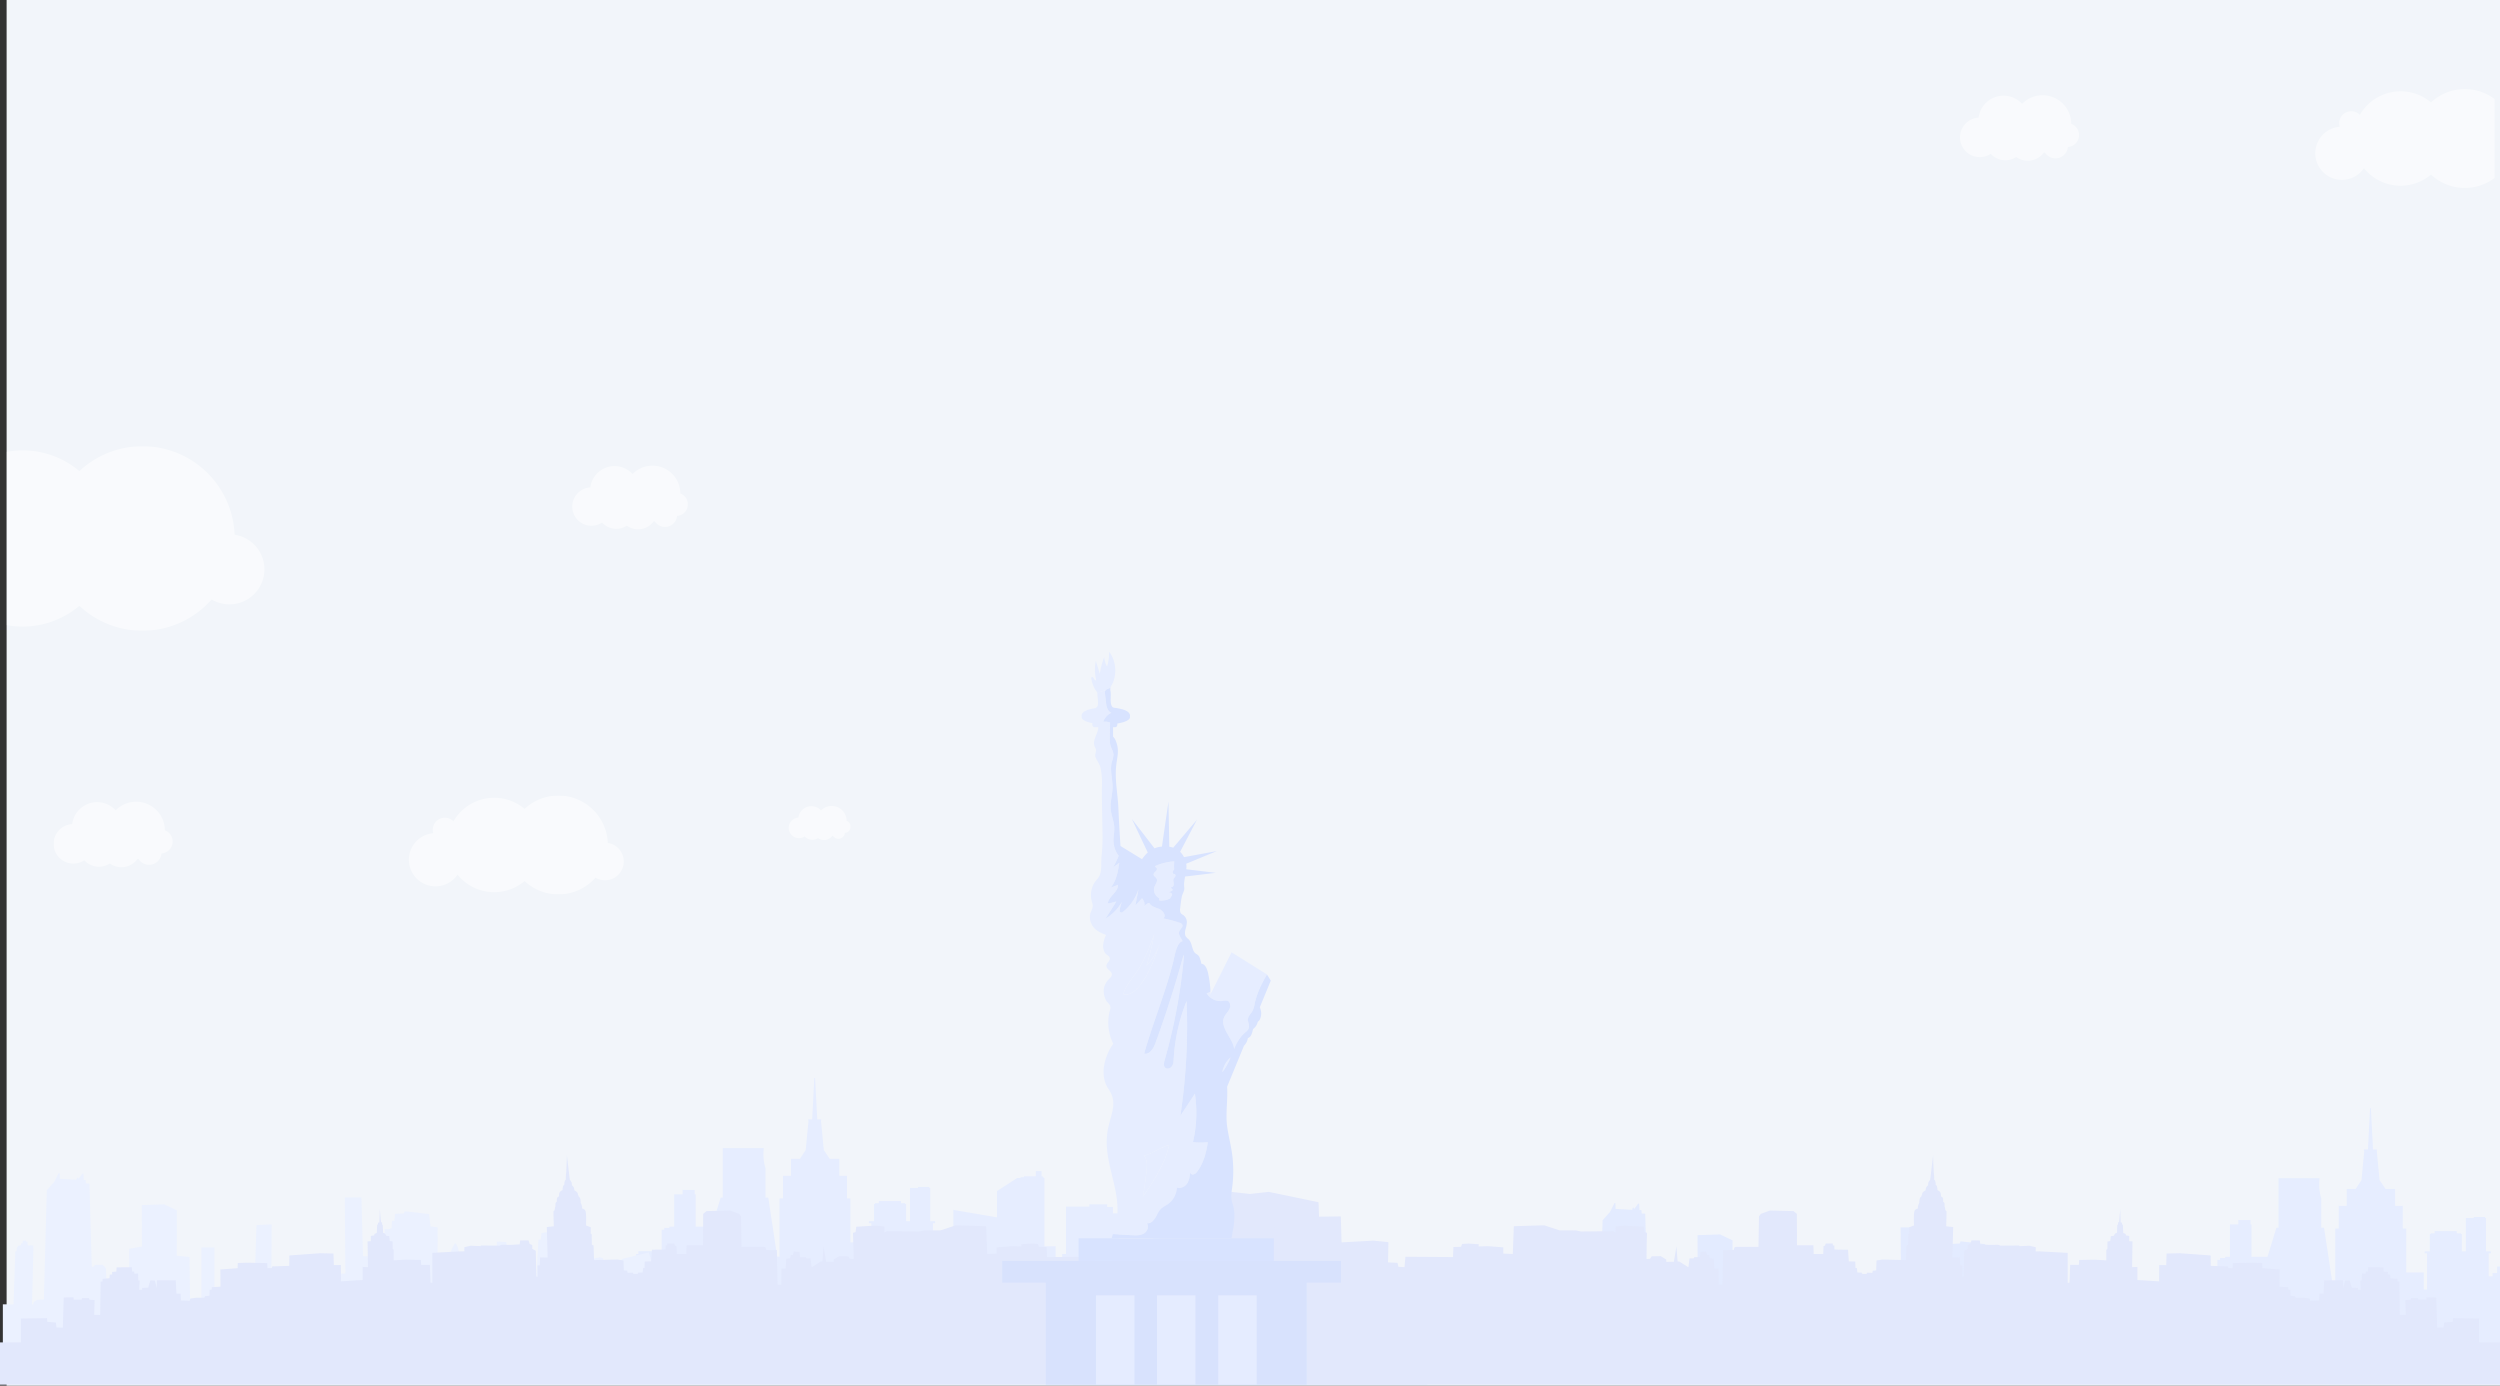 <svg xmlns="http://www.w3.org/2000/svg" xmlns:xlink="http://www.w3.org/1999/xlink" width="1925.091" height="1067" viewBox="0 0 1925.091 1067">
  <rect x="0" y="0" width="1925.091" height="1067" fill="#333333" stroke="none"/>
  <defs>
    <clipPath id="clip-path">
      <rect id="Rectangle_1940" data-name="Rectangle 1940" width="275" height="210" transform="translate(663.5 60.011)" fill="#fff" stroke="#707070" stroke-width="1"/>
    </clipPath>
    <clipPath id="clip-path-2">
      <rect id="Rectangle_1908" data-name="Rectangle 1908" width="613.779" height="76.152" fill="#fff"/>
    </clipPath>
    <clipPath id="clip-path-3">
      <rect id="Rectangle_1907" data-name="Rectangle 1907" width="613.779" height="76.153" fill="#fff"/>
    </clipPath>
    <clipPath id="clip-path-4">
      <rect id="Rectangle_1904" data-name="Rectangle 1904" width="91.67" height="50.456" fill="#fff"/>
    </clipPath>
    <clipPath id="clip-path-5">
      <rect id="Rectangle_1905" data-name="Rectangle 1905" width="47.715" height="26.263" fill="#fff"/>
    </clipPath>
    <clipPath id="clip-path-6">
      <rect id="Rectangle_1906" data-name="Rectangle 1906" width="165.456" height="76.153" fill="#fff"/>
    </clipPath>
    <clipPath id="clip-path-7">
      <rect id="Rectangle_1908-2" data-name="Rectangle 1908" width="524.611" height="142.114" transform="translate(620.813)" fill="#fff"/>
    </clipPath>
    <clipPath id="clip-path-8">
      <rect id="Rectangle_1905-2" data-name="Rectangle 1905" width="89.044" height="49.011" fill="#fff"/>
    </clipPath>
    <clipPath id="clip-path-9">
      <rect id="Rectangle_1906-2" data-name="Rectangle 1906" width="308.772" height="142.115" fill="#fff"/>
    </clipPath>
    <clipPath id="clip-path-10">
      <rect id="Rectangle_1908-3" data-name="Rectangle 1908" width="411.779" height="76.152" fill="#fff"/>
    </clipPath>
  </defs>
  <g id="Group_20395" data-name="Group 20395" transform="translate(5.091 -5987)">
    <g id="Group_20394" data-name="Group 20394">
      <g id="Contact" transform="translate(0 588)">
        <g id="Group_20301" data-name="Group 20301">
          <g id="Contact_form" transform="translate(0 -425)">
            <rect id="Rectangle_310" data-name="Rectangle 310" width="1920" height="1067" transform="translate(0 5824)" fill="#f2f5fa"/>
          </g>
        </g>
        <g id="Group_20274" data-name="Group 20274" transform="translate(-216.5 6145.82)">
          <g id="Group_20299" data-name="Group 20299">
            <path id="Path_27607" data-name="Path 27607" d="M941.852,204.314H938.7v-2.9h-1.48V203.3h-1.853v-2.776H932.03v-2.905h-6.486v-8.333L921.467,185H905.159V170.982h-1.667v-1.389H888.3V170.6h-1.482v3.282h-5.745v25.252h-3.151v-8.46h-3.335V180.7h-7.412V167.825h-4.447v-3.409H858.09V154.191h-1.482v-5.682h-1.853v-4.546h-.927l-1.3-10.226h-.741l-1.3,10.478H849.01v2.905c-9.451,3.409-13.157,6.944-13.157,6.944v27.144H832.7v9.344h-2.222V179.819h-.927v-8.585h-5.559v8.585h-6.484v6.819h-8.155v17.8h-2.224v-2.273h-1.853V165.174H794.342V153.18l-2.594-2.4v-2.9l-3.522-2.275V135.5h-1.482v10.1l-3.151,2.023v-5.809h-1.3v-3.787h-1.728V125.57H758.577v12.459H756.6v3.787h-1.546v38.762h-4.818v-1.389h-2.224v1.768h-8.526v12.5H735.6V174.012h-3.892v-2.4h-3.335V149.771h3.335v-3.537h-7.6v-4.923h-4.447V139.29H705.947v1.768H687.973v36.49h-2.967v26.766h-5v-32.7h-8.648V119.006h-.616v-.61h-.65V117.7h-.925v-3.979h-4.449V117.7h-9.078v.694h-2.687v.61h-2.594l-15.567,10.1v20.206l-33.6-5.731v27.947h-1.978v-2.442H598.1v-5.05h-6.116v5.05h-3.52v2.442h-2.965V153.812h1.667V152.3h-3.706V126.664h-.741v-.755H574v.755h-6.116V152.3h-3.026V139.038h-.741v-.589h-3.212v-1.683H543.86v1.683h-2.965v.589h-.741V152.3H536.2v1.516h1.853v27.9h-2.594V168.582H521.991V134.745h-2.673V117.308h-5.874V104.262h-7.426l-4.437-6.637h-.107l-2.18-22.788h.147v-.955h-3.02l-1.651-31.855h-.612l-1.651,31.855H489.45v.955h.252l-2.18,22.788h-.034l-4.437,6.637H476.2v13.046h-6.159v17.438h-2.673v44.836h-1.782l-6.873-45.452h-2.156V111.321a16.342,16.342,0,0,1-.579-1.869A39.356,39.356,0,0,1,455.239,96h-31.57v38.131h-1.617l-6.873,22.39H402.825V131.6h-.741v-3.369h-9.39V131.6h-6.425v24.915h-3.706v.925h-3.952v1.431h-1.978v18.686h-6.3v-2.146H358.659v2.146H356.99v10.606h-6.3V228.4L469,228.428v-.109l472.664.109Z" transform="translate(344.299 41.26)" fill="#e6edff"/>
            <path id="Path_27608" data-name="Path 27608" d="M610.426,180.056c.464-7.9.894-19.685-.343-23.678-1.922-6.207-4.879-16.272-4.879-16.272l-20.48,4.986s-.789.422-1.8,3.151.406,20.365.406,20.365l-1.506-.141-1.466-10.676-1.484-.472-.589-2.679-6.817-.753-1.558-9.312-2.285-.753-20.708,4.328-1.229-16.274-2.027-.377-.608-5.174-16.106-1.881-4.352.753-.525,4.891-1.871.1L517.693,176.4l-4.322-.1-.254-17.4-7.307.283-5.523,5.832-.454-8.183-1.916-.377-2.449-24.362-7.335-.379-.018,18.25-2.061-1.881-8.809-.753-2.479-3.952-4.009-.281-.1,24.269-2.416.188-1.04-.47-3.908-.377-.5-23.611-3.6-.658s-.67-5.832-1.046-6.3-1.413-3.2-1.966-3.2-3.516,6.019-3.637,7.055-.345,6.772-.345,6.772l-2.249-.375-2.388.47-5.038-1.788.105-24.269-5.492-.753-1.134-9.5-18.676-2.164-.721,1.694-6.831.281-.48,5.363-1.871.1-.353,5.549-2.13.846h-3.167v6.516h-8.306l-.83,14.538-7.519-.285L383.9,97.662H371.109l.418,58.72-7.16.285s-.038,15.258-.085,23.389H350.659V161.447H318.673v18.609h-4.154c.034-16.316.24-61.586.24-61.586l-11.685.571-1.546,49.315-12.436.569s.141,6.149.208,11.132H270.684V136.235h-9.966v43.821h-8.754l-.462-36.5-9.758-.856-.03-35.062-9.641-4.56-17.329.571.127,31.924-9.838,1.71.073,21.665-15.824.571s-.19,12.588-.331,20.537h-.343l-1.53-28.228-.925-.234-.133-1.136-.941-.055-.17-.721-6.508-.034-.244,1.35-1.9.063-1.786-63.934-2.7-.222-.236-2.564-1.476-.03-.25-5-.779.1-3.006,4.031-.468-1.036-.731.222-.406,1.518-12.751-.733-.147-4.487-.715.046-3.508,6.879s-5.535,6.076-5.626,6.425-2.265,84.039-2.265,84.039l-5.3.335-2.658,1.859-.137,1.544h-1.09c.369-12.987,1.254-45.06,1.033-45.216a36.995,36.995,0,0,0-4.481-.208l.083-2.812-1.181-.042-.273-.876-2.273.25-.264,1.881-1.027.206-.252,1.468-2.12.2-.242.995-.573.115-.355,3.21-.9.123L116,180.056h-8.218v32.7h507.7v-32.7Z" transform="translate(105.822 77.492)" fill="#ebf1ff" fill-rule="evenodd"/>
          </g>
          <g id="Group_20300" data-name="Group 20300" transform="translate(1198 23.168)">
            <path id="Path_27608-2" data-name="Path 27608" d="M610.426,180.056c.464-7.9.894-19.685-.343-23.678-1.922-6.207-4.879-16.272-4.879-16.272l-20.48,4.986s-.789.422-1.8,3.151.406,20.365.406,20.365l-1.506-.141-1.466-10.676-1.484-.472-.589-2.679-6.817-.753-1.558-9.312-2.285-.753-20.708,4.328-1.229-16.274-2.027-.377-.608-5.174-16.106-1.881-4.352.753-.525,4.891-1.871.1L517.693,176.4l-4.322-.1-.254-17.4-7.307.283-5.523,5.832-.454-8.183-1.916-.377-2.449-24.362-7.335-.379-.018,18.25-2.061-1.881-8.809-.753-2.479-3.952-4.009-.281-.1,24.269-2.416.188-1.04-.47-3.908-.377-.5-23.611-3.6-.658s-.67-5.832-1.046-6.3-1.413-3.2-1.966-3.2-3.516,6.019-3.637,7.055-.345,6.772-.345,6.772l-2.249-.375-2.388.47-5.038-1.788.105-24.269-5.492-.753-1.134-9.5-18.676-2.164-.721,1.694-6.831.281-.48,5.363-1.871.1-.353,5.549-2.13.846h-3.167v6.516h-8.306l-.83,14.538-7.519-.285L383.9,97.662H371.109l.418,58.72-7.16.285s-.038,15.258-.085,23.389H350.659V161.447H318.673v18.609h-4.154c.034-16.316.24-61.586.24-61.586l-11.685.571-1.546,49.315-12.436.569s.141,6.149.208,11.132H270.684V136.235h-9.966v43.821h-8.754l-.462-36.5-9.758-.856-.03-35.062-9.641-4.56-17.329.571.127,31.924-9.838,1.71.073,21.665-15.824.571s-.19,12.588-.331,20.537h-.343l-1.53-28.228-.925-.234-.133-1.136-.941-.055-.17-.721-6.508-.034-.244,1.35-1.9.063-1.786-63.934-2.7-.222-.236-2.564-1.476-.03-.25-5-.779.1-3.006,4.031-.468-1.036-.731.222-.406,1.518-12.751-.733-.147-4.487-.715.046-3.508,6.879s-5.535,6.076-5.626,6.425-2.265,84.039-2.265,84.039l-5.3.335-2.658,1.859-.137,1.544h-1.09c.369-12.987,1.254-45.06,1.033-45.216a36.995,36.995,0,0,0-4.481-.208l.083-2.812-1.181-.042-.273-.876-2.273.25-.264,1.881-1.027.206-.252,1.468-2.12.2-.242.995-.573.115-.355,3.21-.9.123L116,180.056h-8.218v32.7h507.7v-32.7Z" transform="translate(105.822 77.492)" fill="#e3ebff" fill-rule="evenodd"/>
            <g id="Mask_Group_8" data-name="Mask Group 8" clip-path="url(#clip-path)">
              <path id="Path_27607-2" data-name="Path 27607" d="M941.852,204.314H938.7v-2.9h-1.48V203.3h-1.853v-2.776H932.03v-2.905h-6.486v-8.333L921.467,185H905.159V170.982h-1.667v-1.389H888.3V170.6h-1.482v3.282h-5.745v25.252h-3.151v-8.46h-3.335V180.7h-7.412V167.825h-4.447v-3.409H858.09V154.191h-1.482v-5.682h-1.853v-4.546h-.927l-1.3-10.226h-.741l-1.3,10.478H849.01v2.905c-9.451,3.409-13.157,6.944-13.157,6.944v27.144H832.7v9.344h-2.222V179.819h-.927v-8.585h-5.559v8.585h-6.484v6.819h-8.155v17.8h-2.224v-2.273h-1.853V165.174H794.342V153.18l-2.594-2.4v-2.9l-3.522-2.275V135.5h-1.482v10.1l-3.151,2.023v-5.809h-1.3v-3.787h-1.728V125.57H758.577v12.459H756.6v3.787h-1.546v38.762h-4.818v-1.389h-2.224v1.768h-8.526v12.5H735.6V174.012h-3.892v-2.4h-3.335V149.771h3.335v-3.537h-7.6v-4.923h-4.447V139.29H705.947v1.768H687.973v36.49h-2.967v26.766h-5v-32.7h-8.648V119.006h-.616v-.61h-.65V117.7h-.925v-3.979h-4.449V117.7h-9.078v.694h-2.687v.61h-2.594l-15.567,10.1v20.206l-33.6-5.731v27.947h-1.978v-2.442H598.1v-5.05h-6.116v5.05h-3.52v2.442h-2.965V153.812h1.667V152.3h-3.706V126.664h-.741v-.755H574v.755h-6.116V152.3h-3.026V139.038h-.741v-.589h-3.212v-1.683H543.86v1.683h-2.965v.589h-.741V152.3H536.2v1.516h1.853v27.9h-2.594V168.582H521.991V134.745h-2.673V117.308h-5.874V104.262h-7.426l-4.437-6.637h-.107l-2.18-22.788h.147v-.955h-3.02l-1.651-31.855h-.612l-1.651,31.855H489.45v.955h.252l-2.18,22.788h-.034l-4.437,6.637H476.2v13.046h-6.159v17.438h-2.673v44.836h-1.782l-6.873-45.452h-2.156V111.321a16.342,16.342,0,0,1-.579-1.869A39.356,39.356,0,0,1,455.239,96h-31.57v38.131h-1.617l-6.873,22.39H402.825V131.6h-.741v-3.369h-9.39V131.6h-6.425v24.915h-3.706v.925h-3.952v1.431h-1.978v18.686h-6.3v-2.146H358.659v2.146H356.99v10.606h-6.3V228.4L469,228.428v-.109l472.664.109Z" transform="translate(344.299 41.26)" fill="#e6edff"/>
            </g>
          </g>
          <path id="Path_27609" data-name="Path 27609" d="M227.4,174.439l.006.036-.006-.036M106.677,216.1V248.66H1205.594v-61.6l-32.541-.246-3.195-37.951-29.842.289-.858-30.062-16.774.238-.4-11.169-38.341-7.961-34.749,3.922,2.4,49.428-4.392.121-1.2-8.2-37.144-.83.4,9.15-5.391.355.2,3.327-3.993.119.2-18.417L974.21,137.75l-11.583,1.189.3,15.565-7.287.357-.7,3.03-4.693.3-.7-8.02-36.645.238-.3-7.725-5.892-.176-.8-2.2-5.192-.3-7.689.535.2,1.665-7.188-.178-11.883.892v4.812l-7.289.3-.8-21.387-23.363-.711-11.685,3.86-12.781.059-3.793.832-24.564-.238-2.2,1.011.1-4.457a44.964,44.964,0,0,0-6.99-.713c-3.195,0-14.778.773-14.778.773l-.5,4.1-2,.6.6,20.2-3-.238-1.2-1.9-6.99-.119-4.193,2.557-.1,1.839-5.791-.057-2-11.764-.9,11.526-1.3.059-6.99,4.4-.9-6.831-3.343-.091-.252-.86h-4.443l-.4-4.069-4.394-.3-.6,2.555-1.7.178-.5,2.555-2.994.178-.5,7.723h-3.195l-.1,12.418h-2.893l-.6-26.706-8.088-.03-.549-1.99-1.1-.446-17.424.03-.4-23.526-1.4-1.9-6.99-2.557L650.744,115l-2.6,2.14-.1,24.18H635.367l-.2,6.712h-7.339l-.25-6.088-1.149-.327-.5-1.635-5.39-.059-.151,1.486-1.147.087s-.05,2.574-.05,2.943-10.486.3-10.486.3l-.6,8.972-4.992.119-.125,4.96-1.048-.046-.426,3.565-3.27.073-.549.981-3.421.03-.05-.951s-3.845.091-4.094.151-.5-1.694-.5-1.694l-2.6-.238-.25-7.634-4.594-.713-18.072.416-.4-11.229-1.3-.535-.1-7.961-.8-.771.1-4.754-3.7-1.427s.5-9.921-.6-11.526-2.2-1.306-2.2-1.306a3.669,3.669,0,0,1-.2-1.427,12.452,12.452,0,0,0-1.1-3.327,19.109,19.109,0,0,0-.2-2.612,4.123,4.123,0,0,0-1.4-2.2s-.3-.949-.7-2.317-2.646-2.346-2.646-2.346a4.136,4.136,0,0,0-.2-1.871,4.756,4.756,0,0,0-1.649-1.99,6.393,6.393,0,0,0-.151-1.962,8.454,8.454,0,0,0-1.447-2.406l-2.2-18.684s-.4,12.834-.7,14.675a18.449,18.449,0,0,0-.1,3.979s-.349.178-.8,1.07a8.576,8.576,0,0,0-.4,2.941,2.346,2.346,0,0,0-.949,1.128,16.524,16.524,0,0,0-.45,3.032,5.029,5.029,0,0,0-2.1,1.484,6.341,6.341,0,0,0-.547,3.179,8.54,8.54,0,0,0-1.251.951c-.648.593-.45,3.208-.45,3.208s-.149.117-.747.652-.2,3.357-.5,3.535-.4,2.376-.4,2.376a6.956,6.956,0,0,0-.9.713c-.2.238.2,11.7.2,11.7l-5.392.565.648,23.5-5.84-.059-.2,6.09-1.748.03.075,8.69h-1l-.426-19.992-2.7-1.455v-2.883l-2-.89-.9-2.792-6.389.059-.4,3.03-6.69.414-7.188-.059-1.7.656L477,141.513l-.2.474-7.687-.327-4.893,1.159.05,3.21-2.445-.061L439.6,147.158v23.111l-1.4-.178-.5-13.7h-6.69l-.25-3.771-11.883-.208-9.035.505,0-8.258-.8-.416L409,138.424l-2.148-.357-.45-3.773-2.37-.311-.8-1.635-1.572-.711-.226-5.852-.575-.579v-1.441l-.8-.238-.9-9.951-.349,10.1-1,.268-.1,1.187-.6.595-.3,6.149-1.8.654-.2,1.187-2.6.416,0,4.041-2.5.178.3,19.784-4.094-.119v10.1l-4.394.178-12.281.832-.1-12.594-5.39.059-.3-8.912-10.184-.238-23.765,1.722-.1,8.02-13.181.416-.3,1.249-3.3.119-.2-3.922-15.478-.3-7.19.236-.1,3.981-13.282,1.011.1,13.248-6.689.357-.1,1.841-1.6.238-.1,4.516-3.393.355-.6,1.189h-6.191l-4.592.654-.4,1.663-6.79-.206-.325-5.2-3.147-.089-.549-10.218-14.453-.044s-.184,5.65-.155,6.157c-.1-.5-1.468-6.011-1.468-6.011l-3.545-.028-1.548,5.583-4.693.178v1.486l-2.295-.059.4-7.069-1.1-.089-.1-5.349-2.947.149-.1-1.692h-1.548l-.25-3.3-11.732.089-.2,3.268-3.3.3.1,1.9-1.9.178-.1,2.792-5.392.418v1.99l-1.5.206-.349,25.636-4.594-.119.3-11.377-4-.208-.3-1.306h-5.44l-.151,1.217h-6.191l-.2-1.811-7.489.119-.7,23.23-4.891-.119-.5-3.862-6.589-.474-.2-2.854-20.143.3V216.1Z" transform="translate(104.733 70.761)" fill="#e2e8fc" fill-rule="evenodd"/>
          <path id="Path_27641" data-name="Path 27641" d="M1084.868,174.439l-.006.036.006-.036M1205.594,216.1V248.66H106.677v-61.6l32.541-.246,3.195-37.951,29.842.289.858-30.062,16.774.238.4-11.169,38.341-7.961,34.749,3.922-2.4,49.427,4.392.121,1.2-8.2,37.144-.83-.4,9.15,5.391.355-.2,3.327,3.993.119-.2-18.417,25.761-1.427,11.583,1.189-.3,15.565,7.287.357.7,3.03,4.693.3.7-8.02,36.645.238.3-7.725,5.892-.176.8-2.2,5.192-.3,7.689.535-.2,1.665,7.188-.178,11.883.892v4.812l7.289.3.8-21.387,23.363-.711,11.685,3.86,12.781.059,3.793.832,24.564-.238,2.2,1.011-.1-4.457a44.964,44.964,0,0,1,6.99-.713c3.195,0,14.778.773,14.778.773l.5,4.1,2,.6-.6,20.2,3-.238,1.2-1.9,6.99-.119,4.193,2.557.1,1.839,5.791-.057,2-11.764.9,11.526,1.3.059,6.99,4.4.9-6.831,3.343-.091.252-.86h4.443l.4-4.069,4.394-.3.6,2.555,1.7.178.5,2.555,2.994.178.5,7.723h3.195l.1,12.418h2.893l.6-26.706,8.088-.03.549-1.99,1.1-.446,17.424.03.4-23.526,1.4-1.9,6.99-2.556,18.173.416,2.6,2.14.1,24.18H676.9l.2,6.712h7.339l.25-6.088,1.149-.327.5-1.635,5.39-.059.151,1.486,1.147.087s.05,2.574.05,2.943,10.486.3,10.486.3l.6,8.972,4.992.119.125,4.96,1.048-.046.426,3.565,3.27.073.549.981,3.42.03.05-.951s3.845.091,4.094.151.5-1.694.5-1.694l2.6-.238.25-7.634,4.594-.713,18.072.416.4-11.229,1.3-.535.1-7.961.8-.771-.1-4.754,3.7-1.427s-.5-9.921.6-11.526,2.2-1.306,2.2-1.306a3.669,3.669,0,0,0,.2-1.427,12.452,12.452,0,0,1,1.1-3.327,19.109,19.109,0,0,1,.2-2.612,4.123,4.123,0,0,1,1.4-2.2s.3-.949.7-2.317,2.646-2.346,2.646-2.346a4.136,4.136,0,0,1,.2-1.871,4.756,4.756,0,0,1,1.649-1.99,6.393,6.393,0,0,1,.151-1.962,8.454,8.454,0,0,1,1.447-2.406l2.2-18.684s.4,12.834.7,14.675a18.449,18.449,0,0,1,.1,3.979s.349.178.8,1.07a8.576,8.576,0,0,1,.4,2.941,2.346,2.346,0,0,1,.949,1.128,16.524,16.524,0,0,1,.45,3.032,5.029,5.029,0,0,1,2.1,1.484,6.341,6.341,0,0,1,.547,3.179,8.54,8.54,0,0,1,1.251.951c.648.593.45,3.208.45,3.208s.149.117.747.652.2,3.357.5,3.535.4,2.376.4,2.376a6.956,6.956,0,0,1,.9.713c.2.238-.2,11.7-.2,11.7l5.392.565-.648,23.5,5.84-.059.2,6.09,1.748.03-.075,8.69h1l.426-19.992,2.7-1.455v-2.883l2-.89.9-2.792,6.389.059.4,3.03,6.691.414,7.188-.059,1.7.656,14.328-.089.2.474,7.687-.327,4.893,1.159-.05,3.21,2.445-.061,22.218,1.189v23.111l1.4-.178.5-13.7h6.69l.25-3.771,11.883-.208,9.035.505,0-8.258.8-.416.049-5.822,2.148-.357.45-3.773,2.37-.311.8-1.635,1.572-.711.226-5.852.575-.579v-1.441l.8-.238.9-9.95.349,10.1,1,.268.1,1.187.6.595.3,6.149,1.8.654.2,1.187,2.6.416,0,4.041,2.5.178-.3,19.784,4.094-.119v10.1l4.394.178,12.281.832.1-12.594,5.39.059.3-8.912L959,147.441l23.766,1.722.1,8.02,13.181.416.3,1.249,3.3.119.2-3.922,15.478-.3,7.19.236.1,3.981,13.282,1.011-.1,13.248,6.689.357.1,1.841,1.6.238.1,4.516,3.393.355.6,1.189h6.191l4.592.654.4,1.663,6.79-.206.325-5.2,3.147-.089.549-10.218,14.453-.044s.184,5.65.155,6.157c.1-.5,1.469-6.011,1.469-6.011l3.545-.028,1.548,5.583,4.693.178v1.486l2.295-.059-.4-7.069,1.1-.089.1-5.349,2.947.149.1-1.692h1.548l.25-3.3,11.732.089.2,3.268,3.3.3-.1,1.9,1.9.178.1,2.792,5.392.418v1.99l1.5.206.349,25.636,4.594-.119-.3-11.377,4-.208.3-1.306h5.44l.151,1.217h6.191l.2-1.811,7.489.119.7,23.23,4.891-.119.5-3.862,6.589-.474.2-2.854,20.143.3V216.1Z" transform="translate(930.906 70.761)" fill="#e2e8fc" fill-rule="evenodd"/>
        </g>
        <g id="Group_20298" data-name="Group 20298" transform="translate(270 5862.688)">
          <g id="Group_20292" data-name="Group 20292" transform="translate(496.693 38.214)">
            <g id="Group_20295" data-name="Group 20295">
              <path id="Path_27629" data-name="Path 27629" d="M598.155,184.5c-.1-1.06-1.391-1.488-2.438-1.669l2.242-1.188c.255-.135.536-.3.6-.585.179-.815-1.57-1.28-1.144-2,.159-.267.524-.291.819-.387,1.061-.345,1.315-1.744,1.148-2.846s-.562-2.269-.119-3.292a17.488,17.488,0,0,1,1.229-1.744c.361-.613.4-1.558-.229-1.9-.3-.164-.675-.138-.987-.281a1.356,1.356,0,0,1-.644-1.467,3.96,3.96,0,0,1,.755-1.532c.132-.191.262-.389.391-.583-.019-.154-.039-.306-.052-.461s-.02-.343-.031-.516c-.019-.331-.036-.661-.04-1,0-.15,0-.3,0-.449,0-.39.008-.779.023-1.169,0-.045,0-.09.007-.134.031-.774.072-1.546.106-2.3a42.779,42.779,0,0,0-14.271,3.428.792.792,0,0,0-.283.174c-.44.474.484.971.925,1.446.68.732.094,1.929-.627,2.623s-1.642,1.41-1.623,2.409c.025,1.323,1.633,1.98,2.294,3.126,1.121,1.939-.748,4.153-1.586,6.229a7.1,7.1,0,0,0,3.571,8.815c.032.514.128,1.2.239,1.927h0c.506,0,1.013-.016,1.518-.033.13,0,.258-.007.386-.013.577-.027,1.152-.067,1.724-.136a12.875,12.875,0,0,0,4.654-1.507c.17-1.1,1.543-1.868,1.44-2.994" transform="translate(-467.382 2.381)" fill="#e6edff"/>
              <path id="Path_27630" data-name="Path 27630" d="M559.146,58.958c.008-.028.023-.052.031-.082-.126.08-.254.158-.383.235l.353-.154" transform="translate(-475.824 -31.27)" fill="#e6edff"/>
              <path id="Path_27631" data-name="Path 27631" d="M628.178,408.383a98.775,98.775,0,0,0,1.487-37.27q-5.6,8.517-11.195,17.032a463.855,463.855,0,0,0,4.794-88.38,140.389,140.389,0,0,0-9.916,44.426c-.112,1.976-.216,4.066-1.309,5.714s-3.57,2.556-5.1,1.3c-1.6-1.309-1.164-3.816-.6-5.8a432.944,432.944,0,0,0,14.94-80.688c-.162.009-.323.02-.481.025q-9.407,34.144-21.544,67.455c-1.48,4.056-4.434,8.954-8.652,8.032,6.758-24.1,16.551-46.995,22.522-71.357,1.026-4.187,2.517-14.164,7.034-15.215-1.061-2.552-3.533-5.01-2.545-7.55.723-1.858,3.2-3.388,2.355-5.193a3.379,3.379,0,0,0-2.147-1.464,95.381,95.381,0,0,0-12.511-3.323c2.693-2.008-.349-6.249-3.5-7.418-.528-.2-1.084-.4-1.645-.6-.186-.068-.369-.136-.553-.207-.23-.088-.456-.182-.683-.275-.156-.064-.311-.128-.466-.2-.233-.1-.46-.208-.684-.318-.136-.067-.268-.138-.4-.208-.223-.119-.442-.242-.652-.373-.112-.071-.215-.147-.322-.222a7.142,7.142,0,0,1-.6-.45c-.071-.06-.127-.131-.194-.194a4.4,4.4,0,0,1-1.034-1.4,5.04,5.04,0,0,0-3.772,2.619,7.392,7.392,0,0,0-1.88-6.265l-5.093,5.569q1.219-6.311,2.434-12.622a37.46,37.46,0,0,1-11.379,17.078c-.776.66-1.947,1.295-2.724.637-.6-.51-.509-1.45-.342-2.219a44.336,44.336,0,0,1,1.659-5.741,35.113,35.113,0,0,1-12.567,12.948l8.281-13.2a32.269,32.269,0,0,1-6.615,1.508c.717-5.518,8.061-8.749,7.875-14.311q-2.788,1.062-5.577,2.123c4.3-5.265,5.521-12.327,6.589-19.042l-4.688,3.346q1.173-2.1,2.2-4.277c.033-.071.064-.142.1-.212q1-2.114,1.895-4.279h0a19.478,19.478,0,0,1-3.994-10.877c-.142-3.7.782-7.388.587-11.088-.25-4.762-2.335-9.266-2.746-14.017-.48-5.55,1.348-11.048,1.436-16.617.107-6.643-2.247-13.406-.506-19.817a20.737,20.737,0,0,0,1.216-5.073c.031-2.752-1.711-5.184-2.408-7.848a21.062,21.062,0,0,1-.426-5.712q.094-5.772.188-11.545a11.041,11.041,0,0,0-5.248-.621,12.071,12.071,0,0,1,6.275-6.929c-3-1.1-3.812-4.891-4.164-8.07q-.375-3.363-.748-6.726a3.76,3.76,0,0,1,.136-1.981,2.273,2.273,0,0,1,.7-.832c-1.076.438-2.178.818-3.276,1.148a8.7,8.7,0,0,1-3.766.482,2.061,2.061,0,0,1,.168.306,4.12,4.12,0,0,1,.158,1.243c.052,2.11.967,7.259.187,9.091-.985,2.311-3.362,1.9-5.3,2.47-1.852.546-7.028,1.81-7.028,5.188a2.44,2.44,0,0,0,.077.588,1.741,1.741,0,0,0-.077.493c0,1.943,3.351,3.65,8.421,4.643a2.834,2.834,0,0,0-.15.909c0,1.2.708,2.164,1.583,2.164h2.984c0,5.026-4.9,10.039-2.732,14.977a10.975,10.975,0,0,1,.914,2.1c.391,1.837-.917,3.8-.4,5.594.867,3.026,3.12,5.032,3.943,8.525a53.919,53.919,0,0,1,1.109,13.182c-.211,12.423.276,24.542.409,36.961a144.89,144.89,0,0,1-.712,18.256c-.6,5.253.633,11.144-2.126,15.73-.872,1.451-2.04,2.579-3.012,3.928a18.236,18.236,0,0,0-2.354,15.037,13.2,13.2,0,0,1,.693,2.934c.122,2.257-1.236,4.169-1.841,6.3-1.121,3.948.513,8.459,3.06,11.179s5.835,4.044,9.029,5.3a22.7,22.7,0,0,0-2.226,7.676c-.178,2.735.6,5.716,2.434,7.225,1.037.854,2.492,1.44,2.7,2.971.3,2.277-2.529,3.539-2.605,5.847-.1,2.983,4.235,3.777,4.171,6.762-.031,1.446-1.126,2.429-2.042,3.313a13.832,13.832,0,0,0-4.114,7.494,15.671,15.671,0,0,0,1.925,9.45c.7,1.26,2.306,2.254,2.794,3.575.822,2.233.1,2.8-.466,5.3a36.988,36.988,0,0,0,2.977,24.145c-6.813,9.628-10.826,24.477-3.591,34.916,7.889,11.383.742,20.656-.971,33.748-3.136,23.98,11.529,44.748,6.988,68.853a64.906,64.906,0,0,1-2.695,9.117l14.7.787c3.12.167,6.444.287,9.144-1.284s4.243-5.521,2.238-7.916c2.776.422,5.26-1.826,6.719-4.227s2.424-5.181,4.495-7.078a33.575,33.575,0,0,1,4.579-2.982,16.783,16.783,0,0,0,7.465-13.126c2.955,1.072,6.333-.8,7.984-3.476,1.51-2.441,1.905-5.368,2.139-8.245a2.25,2.25,0,0,0,2.372,1.589,5.177,5.177,0,0,0,3.158-2.361c4.858-6.481,6.9-14.438,8.13-22.545a48.445,48.445,0,0,1-11.454-.044M574.6,294.593c1.2-6.715,9.22-14.765,12.817-21.268a139.218,139.218,0,0,0,10.934-25.435,197.309,197.309,0,0,1-5.9,24.538A43.257,43.257,0,0,0,602.758,254.7c-2.949,10.023-14.455,42.8-28.158,39.9m14.947,156.033q1.976-10.684,2.985-21.517c.353-3.789.367-8.21-2.557-10.643,2.142,1.781,16.448-8.288,19.724-7.473-2.654,13.6-12.54,28.243-20.152,39.633" transform="translate(-481.326 -30.834)" fill="#e6edff"/>
              <path id="Path_27632" data-name="Path 27632" d="M556.129,68.7c1.1-.33,2.2-.709,3.275-1.148a6.522,6.522,0,0,1,1.42-.8l1.6-.7c.128-.077.256-.155.383-.235a8.6,8.6,0,0,1,.9-1.94c4.382-7.63,3.452-19.271-2.048-25.667a35.271,35.271,0,0,1-1.519,11.378,19.872,19.872,0,0,1-2.246-7.286,70.175,70.175,0,0,0-3.362,12.774q-1.465-4.92-3.043-9.787a33.807,33.807,0,0,0,.3,14.777c-.661.526-1.394-.494-1.814-1.321s-1.423-1.613-1.862-.8a1.916,1.916,0,0,0-.07,1.168c.448,2.859,2,7.1,3.654,9.133a6.412,6.412,0,0,1,.665.934,8.7,8.7,0,0,0,3.766-.482" transform="translate(-479.455 -38.214)" fill="#e6edff"/>
              <path id="Path_27633" data-name="Path 27633" d="M628.075,273.784a20.042,20.042,0,0,0-4.572,9.572c.416-.516.83-1.033,1.217-1.567a48.264,48.264,0,0,0,5.207-9.884c-.612.629-1.26,1.233-1.852,1.88" transform="translate(-454.077 40.322)" fill="#e6edff"/>
              <path id="Path_27634" data-name="Path 27634" d="M614.506,242.859c.028.052.045.108.075.159a12.268,12.268,0,0,0,12.229,5.832,7.827,7.827,0,0,1,3.545-.19c2.456.775,2.768,4.286,1.614,6.587s-3.227,4.079-4.177,6.472c-3.172,7.99,7.391,16.438,7.8,24.139,1.971-4.564,4.239-8.88,7.94-12.142,1.317-1.161,2.865-2.267,3.37-3.949.709-2.365-.938-4.873-.568-7.314.357-2.347,2.44-4,3.567-6.091a19.116,19.116,0,0,0,1.54-5.312c1.669-8.03,5.338-15.418,9.5-22.539l-.047-.076-27.216-17.01L617.4,243.792c.027-.7-.017-1.434-.031-2.152-.011.008-.019.019-.028.027a5.5,5.5,0,0,1-2.839,1.193" transform="translate(-457.1 19.997)" fill="#e6edff"/>
              <path id="Path_27635" data-name="Path 27635" d="M578.121,330.233c2.925,2.433,2.91,6.854,2.557,10.642q-1.008,10.82-2.985,21.519c7.61-11.39,17.5-26.035,20.152-39.633-3.277-.815-17.584,9.254-19.724,7.473" transform="translate(-469.472 57.398)" fill="#e6edff"/>
              <path id="Path_27636" data-name="Path 27636" d="M594.664,207.479a43.257,43.257,0,0,1-10.308,17.732,197.348,197.348,0,0,0,5.9-24.538,139.156,139.156,0,0,1-10.933,25.435c-3.6,6.5-11.618,14.552-12.817,21.268,13.7,2.9,25.209-29.873,28.158-39.9" transform="translate(-473.232 16.384)" fill="#e6edff"/>
              <path id="Path_27637" data-name="Path 27637" d="M595.825,158.525c-.007.208-.02.432-.029.644h0c.009-.214.021-.433.028-.644" transform="translate(-463.388 2.219)" fill="#e6edff"/>
              <path id="Path_27638" data-name="Path 27638" d="M691,376.231H540.682v17.413H691Z" transform="translate(-481.91 75.383)" fill="#d8e3ff"/>
              <path id="Path_27639" data-name="Path 27639" d="M654.979,475.5c.939-5.666,1.439-11.708.049-17.2-.059-.232-.126-.461-.19-.691a39.311,39.311,0,0,1-1.158-4.525c-.482-3.09.087-6.278.5-9.386a96.278,96.278,0,0,0-.1-26.045c-.927-6.564-2.533-12.914-3.578-19.445-1.706-10.653.444-21.479-.22-32.063L663.264,334.6a10.432,10.432,0,0,0,2.985-5.892,4.2,4.2,0,0,0,2.426-2.118,12.7,12.7,0,0,0,1.273-3.6,4.479,4.479,0,0,1,.266-.93,3.094,3.094,0,0,1,.736-.919,8.572,8.572,0,0,0,2.722-4.217,2.947,2.947,0,0,1,.184-.633,2.253,2.253,0,0,1,.744-.709c1.269-1.033,2.034-4.3,1.927-6.2,0-.076-.009-.151-.015-.226a12.913,12.913,0,0,0-.943-3.929c-.035-.086-.077-.164-.114-.249l8.444-20.519-2.926-4.7c-4.157,7.121-7.825,14.51-9.494,22.539a19.158,19.158,0,0,1-1.54,5.312c-1.129,2.09-3.212,3.742-3.567,6.091-.37,2.441,1.276,4.949.567,7.314-.5,1.682-2.052,2.788-3.37,3.949-3.7,3.263-5.968,7.578-7.939,12.142-.411-7.7-10.973-16.149-7.8-24.139.949-2.393,3.021-4.171,4.177-6.472s.84-5.812-1.614-6.587a7.834,7.834,0,0,0-3.546.19,12.265,12.265,0,0,1-12.228-5.832c-.029-.051-.047-.107-.075-.159a5.505,5.505,0,0,0,2.839-1.193c.009-.008.017-.019.027-.028-.012-.645.011-1.277-.028-1.932a85.86,85.86,0,0,0-1.5-10.922,19.906,19.906,0,0,0-1.765-5.692c-.906-1.663-2.322-2.929-3.84-2.882.51-.016-1.2-4.992-1.408-5.363-1.035-1.862-2.862-2.138-3.842-3.539-2-2.857-1.741-7.354-4.482-9.978a11.084,11.084,0,0,1-2.021-2.005c-.919-1.466-.791-3.569-.37-5.356a25.631,25.631,0,0,0,1.128-5.386,7,7,0,0,0-2.6-5.722c-.764-.541-1.677-.871-2.2-1.752a6.115,6.115,0,0,1-.3-3.859,87.591,87.591,0,0,1,1.244-8.952c.5-1.975,1.844-3.893,1.892-6.026a16.12,16.12,0,0,0-.148-1.825c-.012-.131-.021-.263-.025-.4a18.9,18.9,0,0,1,.088-2.476c.143-1.519.416-3.006.656-4.5l23.663-2.862-22.72-2.748c.032-.269.069-.534.092-.807a14.171,14.171,0,0,0-.144-3.451l23.586-9.751-25.282,4.682a15.914,15.914,0,0,0-3-4.1l13.009-24.777L608.8,182.082c-.232-.08-.469-.136-.7-.2a16.116,16.116,0,0,0-2.357-.529l-.087-4.957-.528-29.784-5.041,34.64a19.755,19.755,0,0,0-5.738,1.327L576.942,160l12.234,25.8a21,21,0,0,0-1.6,1.57,34.171,34.171,0,0,0-2.819,3.6l-15.468-9.485-1.116-.684q-.878-13.117-1.492-26.262c-.051-1.082-.1-2.162-.152-3.244-.478-10.831-2.76-21.054-1.686-32.05.731-7.478,2.728-11.827-.282-19.4-.111-.275-.232-.55-.362-.82a6.737,6.737,0,0,0-1.732-2.386V89.314h1.722c.875,0,1.585-.97,1.585-2.164a2.846,2.846,0,0,0-.083-.66c5.847-.937,9.82-2.776,9.82-4.891a1.732,1.732,0,0,0-.076-.493,2.449,2.449,0,0,0,.076-.589c0-4.147-7.323-5.334-9.479-5.777-2.858-.589-4.209.17-5.1-3.114-.719-2.652.091-6.867-.4-9.823a7.7,7.7,0,0,1-.158-2.624c.016-.086.063-.156.084-.239l-1.953.852a3.8,3.8,0,0,0-2.122,1.63,3.766,3.766,0,0,0-.136,1.983q.375,3.361.748,6.724c.353,3.179,1.161,6.97,4.164,8.07a12.077,12.077,0,0,0-6.275,6.93,11.007,11.007,0,0,1,5.248.621l-.188,11.544a21.071,21.071,0,0,0,.426,5.713c.7,2.663,2.438,5.094,2.408,7.848a20.751,20.751,0,0,1-1.216,5.073c-1.741,6.41.613,13.174.506,19.815-.088,5.57-1.915,11.068-1.436,16.617.41,4.751,2.5,9.255,2.746,14.018.2,3.7-.728,7.386-.587,11.087a19.478,19.478,0,0,0,3.994,10.877h0c-.593,1.444-1.221,2.873-1.895,4.281-.032.069-.063.142-.1.211-.7,1.446-1.423,2.875-2.2,4.277l4.688-3.346c-1.069,6.716-2.286,13.776-6.589,19.042q2.79-1.06,5.577-2.123c.186,5.562-7.157,8.793-7.875,14.311A32.336,32.336,0,0,0,565,223.487l-8.281,13.2a35.126,35.126,0,0,0,12.567-12.949,44.4,44.4,0,0,0-1.659,5.741c-.167.771-.26,1.71.342,2.219.778.657,1.948.023,2.724-.636a37.464,37.464,0,0,0,11.379-17.079q-1.216,6.311-2.434,12.622l5.093-5.569a7.393,7.393,0,0,1,1.88,6.265,5.04,5.04,0,0,1,3.772-2.619,4.371,4.371,0,0,0,1.034,1.4c.067.064.123.134.194.2a7.429,7.429,0,0,0,.6.449c.107.075.21.152.322.222.21.131.429.254.652.374.134.069.266.14.4.207.224.11.452.218.684.319.155.067.31.132.466.2.227.092.453.186.683.274.184.071.369.139.553.207.561.207,1.118.406,1.645.6,3.15,1.168,6.193,5.408,3.5,7.418a95.582,95.582,0,0,1,12.511,3.321,3.379,3.379,0,0,1,2.147,1.464c.847,1.805-1.633,3.335-2.355,5.193-.987,2.54,1.484,5,2.545,7.55-4.517,1.052-6.008,11.028-7.034,15.215-5.971,24.363-15.764,47.257-22.522,71.357,4.218.923,7.172-3.976,8.652-8.031q12.149-33.27,21.544-67.457c.158-.005.319-.015.481-.025a432.81,432.81,0,0,1-14.94,80.688c-.568,1.987-1,4.495.6,5.8,1.531,1.253,4.008.347,5.1-1.3s1.2-3.738,1.309-5.713a140.372,140.372,0,0,1,9.916-44.426,463.945,463.945,0,0,1-4.793,88.378l11.194-17.031a98.769,98.769,0,0,1-1.487,37.268,48.515,48.515,0,0,0,11.454.045c-1.229,8.106-3.272,16.064-8.13,22.544a5.177,5.177,0,0,1-3.158,2.361,2.247,2.247,0,0,1-2.372-1.589c-.234,2.877-.629,5.8-2.139,8.245-1.651,2.673-5.029,4.549-7.984,3.478a16.783,16.783,0,0,1-7.465,13.124,33.583,33.583,0,0,0-4.579,2.983c-2.071,1.9-3.037,4.678-4.495,7.078s-3.943,4.648-6.719,4.227c2.005,2.4.462,6.345-2.238,7.916s-6.024,1.45-9.144,1.283l-14.7-.786c-.357,1.059-.691,2.106-.958,3.154h92.276c.449-2.454.931-4.9,1.34-7.366M566.788,188.334q.681-1.661,1.3-3.348-.619,1.687-1.3,3.348m25.075,34.736c.184-.027.369-.048.553-.068-.184.02-.369.041-.553.068m1.905-.184c.176-.009.35-.024.526-.031-.176.007-.35.021-.526.031m2.191-.065c.737,0,1.478,0,2.218-.005-.74,0-1.48,0-2.218.005m14.285-18.4a17.334,17.334,0,0,0-1.229,1.744c-.444,1.022-.049,2.188.119,3.291s-.087,2.5-1.146,2.847c-.3.095-.661.12-.82.386-.426.716,1.323,1.182,1.144,2-.063.282-.343.45-.6.585l-2.242,1.189c1.047.179,2.341.608,2.438,1.667.1,1.128-1.271,1.891-1.44,2.994a12.877,12.877,0,0,1-4.654,1.508c-.572.068-1.146.108-1.724.135-.128.007-.257.009-.385.013-.506.019-1.011.031-1.519.033h0c-.111-.727-.207-1.412-.239-1.925a7.105,7.105,0,0,1-3.571-8.817c.838-2.076,2.707-4.289,1.586-6.229-.661-1.145-2.269-1.8-2.294-3.126-.019-1,.9-1.714,1.623-2.408s1.307-1.892.627-2.624c-.441-.474-1.363-.971-.925-1.446a.811.811,0,0,1,.283-.174,42.78,42.78,0,0,1,14.269-3.428c.009-.212.023-.436.029-.644-.007.211-.019.429-.028.644h0c-.033.758-.073,1.522-.1,2.3,0,.044,0,.09-.005.134-.016.39-.02.78-.024,1.169,0,.15,0,.3,0,.449,0,.335.021.667.04,1,.011.172.016.346.031.516.013.152.043.3.061.448l-.009.013c-.13.2-.259.391-.391.583a3.974,3.974,0,0,0-.755,1.534,1.357,1.357,0,0,0,.644,1.467c.313.142.685.115.987.279.625.342.589,1.285.229,1.9m36.318,150.5a20.043,20.043,0,0,1,4.572-9.572c.592-.647,1.24-1.251,1.852-1.88a48.264,48.264,0,0,1-5.207,9.884c-.389.534-.8,1.051-1.217,1.567" transform="translate(-477.137 -31.249)" fill="#d8e3ff"/>
              <path id="Path_27640" data-name="Path 27640" d="M757.526,389.264H496.693V406h33.487v78.578H731.065V406h26.461Z" transform="translate(-496.693 79.763)" fill="#d8e2fd"/>
              <rect id="Rectangle_1901" data-name="Rectangle 1901" width="29.606" height="68.786" transform="translate(72.162 495.553)" fill="#e5ecff"/>
              <rect id="Rectangle_1902" data-name="Rectangle 1902" width="29.606" height="68.786" transform="translate(119.126 495.553)" fill="#e5ecff"/>
              <rect id="Rectangle_1903" data-name="Rectangle 1903" width="29.606" height="68.786" transform="translate(166.299 495.553)" fill="#e5ecff"/>
            </g>
          </g>
        </g>
        <g id="Group_20314" data-name="Group 20314" transform="translate(36.187 6011.586)">
          <g id="Group_20313" data-name="Group 20313" clip-path="url(#clip-path-2)">
            <g id="Group_20312" data-name="Group 20312" transform="translate(0 0)">
              <g id="Group_20311" data-name="Group 20311" clip-path="url(#clip-path-3)">
                <g id="Group_20304" data-name="Group 20304" transform="translate(0 4.758)" opacity="0.53">
                  <g id="Group_20303" data-name="Group 20303">
                    <g id="Group_20302" data-name="Group 20302" clip-path="url(#clip-path-4)">
                      <path id="Path_27642" data-name="Path 27642" d="M85.651,26.26c0-.621-.016-1.244-.071-1.874A22.092,22.092,0,0,0,47.8,10.858,19.352,19.352,0,0,0,14.322,21.494c-.152.009-.3,0-.454.017a15.213,15.213,0,1,0,9.776,27.817,15.2,15.2,0,0,0,19.642,2.454A15.165,15.165,0,0,0,64.507,48.4c.3-.012.6-.012.907-.034a9.6,9.6,0,0,0,17.67-4.342c.072,0,.141,0,.212,0A9.179,9.179,0,0,0,85.651,26.26" transform="translate(0 -4.232)" fill="#fff"/>
                    </g>
                  </g>
                </g>
                <g id="Group_20307" data-name="Group 20307" transform="translate(566.065 8.032)" opacity="0.53">
                  <g id="Group_20306" data-name="Group 20306">
                    <g id="Group_20305" data-name="Group 20305" clip-path="url(#clip-path-5)">
                      <path id="Path_27643" data-name="Path 27643" d="M548.106,18.61c0-.324-.008-.648-.037-.976A11.5,11.5,0,0,0,528.4,10.593a10.072,10.072,0,0,0-17.424,5.537c-.08,0-.157,0-.237.009a7.918,7.918,0,1,0,5.089,14.479,7.909,7.909,0,0,0,10.224,1.277A7.9,7.9,0,0,0,537.1,30.134c.157-.007.315-.008.472-.018a5,5,0,0,0,9.2-2.26c.037,0,.073,0,.11,0a4.777,4.777,0,0,0,1.225-9.244" transform="translate(-503.523 -7.144)" fill="#fff"/>
                    </g>
                  </g>
                </g>
                <g id="Group_20310" data-name="Group 20310" transform="translate(273.587 0)" opacity="0.53">
                  <g id="Group_20309" data-name="Group 20309">
                    <g id="Group_20308" data-name="Group 20308" clip-path="url(#clip-path-6)">
                      <path id="Path_27644" data-name="Path 27644" d="M396.519,36.529c-.025-.59-.058-1.183-.11-1.777A38.064,38.064,0,0,0,332.47,10.283a36.261,36.261,0,0,0-54.806,9.589,9.287,9.287,0,0,0-15.535,9.152c-.021,0-.044,0-.066,0a20.491,20.491,0,1,0,18.748,31.906,36.292,36.292,0,0,0,51.651,4.933,38.047,38.047,0,0,0,54.568-2.617,14.444,14.444,0,1,0,9.489-26.721" transform="translate(-243.36 0)" fill="#fff"/>
                    </g>
                  </g>
                </g>
              </g>
            </g>
          </g>
        </g>
        <g id="Group_20317" data-name="Group 20317" transform="translate(-620.813 5742.586)">
          <g id="Group_20313-2" data-name="Group 20313" clip-path="url(#clip-path-7)">
            <g id="Group_20312-2" data-name="Group 20312" transform="translate(0 -0.001)">
              <g id="Group_20318" data-name="Group 20318">
                <g id="Group_20307-2" data-name="Group 20307" transform="translate(1056.38 14.989)" opacity="0.53">
                  <g id="Group_20306-2" data-name="Group 20306">
                    <g id="Group_20305-2" data-name="Group 20305" clip-path="url(#clip-path-8)">
                      <path id="Path_27643-2" data-name="Path 27643" d="M586.723,28.541c0-.6-.015-1.208-.069-1.821a21.459,21.459,0,0,0-36.7-13.14,18.8,18.8,0,0,0-32.516,10.333c-.149.008-.294,0-.443.017a14.777,14.777,0,1,0,9.5,27.02,14.76,14.76,0,0,0,19.079,2.383,14.734,14.734,0,0,0,20.613-3.285c.294-.013.587-.015.881-.034A9.327,9.327,0,0,0,584.23,45.8c.069,0,.136,0,.206,0a8.915,8.915,0,0,0,2.287-17.252" transform="translate(-503.523 -7.144)" fill="#fff"/>
                    </g>
                  </g>
                </g>
                <g id="Group_20310-2" data-name="Group 20310" transform="translate(510.564 0)" opacity="0.53">
                  <g id="Group_20309-2" data-name="Group 20309">
                    <g id="Group_20308-2" data-name="Group 20308" clip-path="url(#clip-path-9)">
                      <path id="Path_27644-2" data-name="Path 27644" d="M529.182,68.169c-.046-1.1-.109-2.207-.206-3.317A71.034,71.034,0,0,0,409.656,19.19a67.67,67.67,0,0,0-102.279,17.9,17.331,17.331,0,0,0-28.992,17.08c-.04,0-.082,0-.124.006a38.24,38.24,0,1,0,34.988,59.543,67.727,67.727,0,0,0,96.39,9.206,71,71,0,0,0,101.834-4.884,26.955,26.955,0,1,0,17.709-49.867" transform="translate(-243.36 0.001)" fill="#fff"/>
                    </g>
                  </g>
                </g>
              </g>
            </g>
          </g>
        </g>
        <g id="Group_20315" data-name="Group 20315" transform="translate(1504.187 5467.586)">
          <g id="Group_20313-3" data-name="Group 20313" clip-path="url(#clip-path-10)">
            <g id="Group_20312-3" data-name="Group 20312" transform="translate(0 0)">
              <g id="Group_20321" data-name="Group 20321">
                <g id="Group_20304-2" data-name="Group 20304" transform="translate(0 4.758)" opacity="0.53">
                  <g id="Group_20303-2" data-name="Group 20303">
                    <g id="Group_20302-2" data-name="Group 20302" clip-path="url(#clip-path-4)">
                      <path id="Path_27642-2" data-name="Path 27642" d="M85.651,26.26c0-.621-.016-1.244-.071-1.874A22.092,22.092,0,0,0,47.8,10.858,19.352,19.352,0,0,0,14.322,21.494c-.152.009-.3,0-.454.017a15.213,15.213,0,1,0,9.776,27.817,15.2,15.2,0,0,0,19.642,2.454A15.165,15.165,0,0,0,64.507,48.4c.3-.012.6-.012.907-.034a9.6,9.6,0,0,0,17.67-4.342c.072,0,.141,0,.212,0A9.179,9.179,0,0,0,85.651,26.26" transform="translate(0 -4.232)" fill="#fff"/>
                    </g>
                  </g>
                </g>
                <g id="Group_20310-3" data-name="Group 20310" transform="translate(273.587 0)" opacity="0.53">
                  <g id="Group_20309-3" data-name="Group 20309">
                    <g id="Group_20308-3" data-name="Group 20308" clip-path="url(#clip-path-6)">
                      <path id="Path_27644-3" data-name="Path 27644" d="M396.519,36.529c-.025-.59-.058-1.183-.11-1.777A38.064,38.064,0,0,0,332.47,10.283a36.261,36.261,0,0,0-54.806,9.589,9.287,9.287,0,0,0-15.535,9.152c-.021,0-.044,0-.066,0a20.491,20.491,0,1,0,18.748,31.906,36.292,36.292,0,0,0,51.651,4.933,38.047,38.047,0,0,0,54.568-2.617,14.444,14.444,0,1,0,9.489-26.721" transform="translate(-243.36 0)" fill="#fff"/>
                    </g>
                  </g>
                </g>
              </g>
            </g>
            <g id="Group_20316" data-name="Group 20316" transform="translate(255 194)">
              <g id="Group_20319" data-name="Group 20319">
                <g id="Group_20304-3" data-name="Group 20304" transform="translate(0 4.758)" opacity="0.53">
                  <g id="Group_20303-3" data-name="Group 20303">
                    <g id="Group_20302-3" data-name="Group 20302" clip-path="url(#clip-path-4)">
                      <path id="Path_27642-3" data-name="Path 27642" d="M85.651,26.26c0-.621-.016-1.244-.071-1.874A22.092,22.092,0,0,0,47.8,10.858,19.352,19.352,0,0,0,14.322,21.494c-.152.009-.3,0-.454.017a15.213,15.213,0,1,0,9.776,27.817,15.2,15.2,0,0,0,19.642,2.454A15.165,15.165,0,0,0,64.507,48.4c.3-.012.6-.012.907-.034a9.6,9.6,0,0,0,17.67-4.342c.072,0,.141,0,.212,0A9.179,9.179,0,0,0,85.651,26.26" transform="translate(0 -4.232)" fill="#fff"/>
                    </g>
                  </g>
                </g>
              </g>
            </g>
          </g>
        </g>
      </g>
    </g>
  </g>
</svg>
